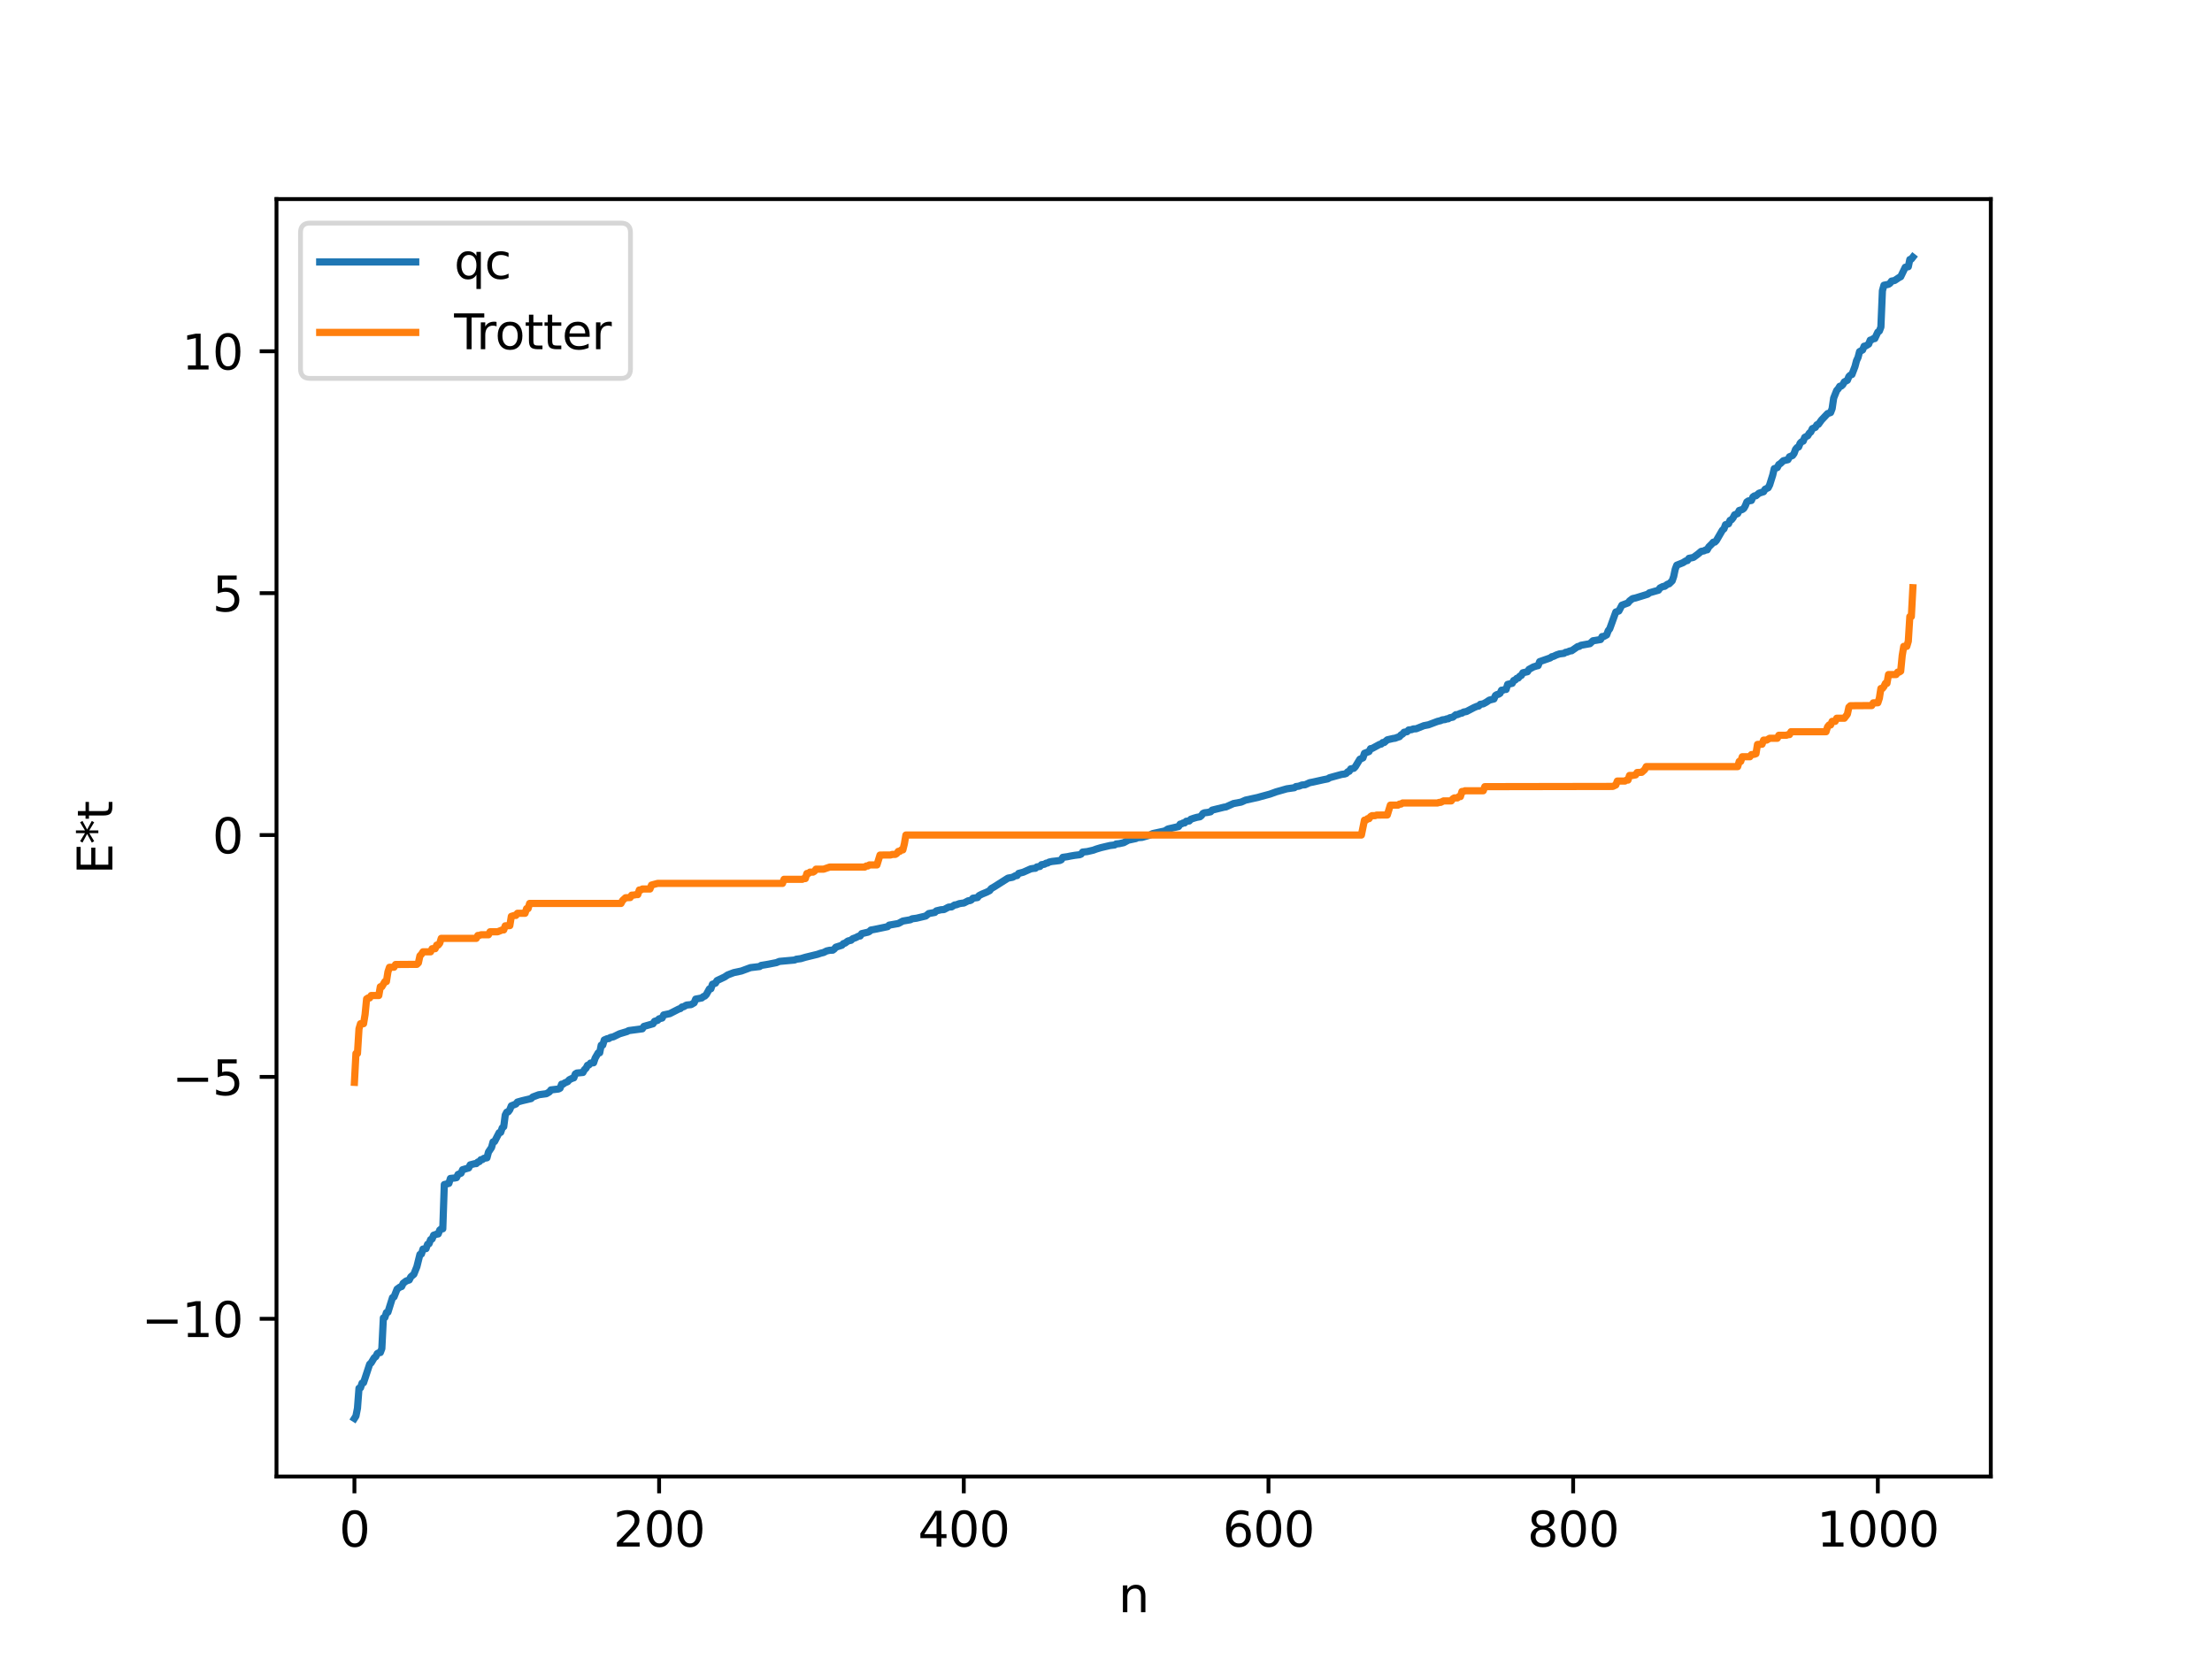 <?xml version="1.0" encoding="utf-8" standalone="no"?>
<!DOCTYPE svg PUBLIC "-//W3C//DTD SVG 1.1//EN"
  "http://www.w3.org/Graphics/SVG/1.1/DTD/svg11.dtd">
<svg xmlns:xlink="http://www.w3.org/1999/xlink" width="460.8pt" height="345.6pt" viewBox="0 0 460.8 345.6" xmlns="http://www.w3.org/2000/svg" version="1.1">
 <defs>
  <style type="text/css">*{stroke-linejoin: round; stroke-linecap: butt}</style>
 </defs>
 <g id="figure_1">
  <g id="patch_1">
   <path d="M 0 345.6 
L 460.8 345.6 
L 460.8 0 
L 0 0 
z
" style="fill: #ffffff"/>
  </g>
  <g id="axes_1">
   <g id="patch_2">
    <path d="M 57.6 307.584 
L 414.72 307.584 
L 414.72 41.472 
L 57.6 41.472 
z
" style="fill: #ffffff"/>
   </g>
   <g id="matplotlib.axis_1">
    <g id="xtick_1">
     <g id="line2d_1">
      <defs>
       <path id="m59d0d254b8" d="M 0 0 
L 0 3.5 
" style="stroke: #000000; stroke-width: 0.8"/>
      </defs>
      <g>
       <use xlink:href="#m59d0d254b8" x="73.833" y="307.584" style="stroke: #000000; stroke-width: 0.8"/>
      </g>
     </g>
     <g id="text_1">
      <!-- 0 -->
      <g transform="translate(70.651 322.182) scale(0.1 -0.1)">
       <defs>
        <path id="DejaVuSans-30" d="M 2034 4250 
Q 1547 4250 1301 3770 
Q 1056 3291 1056 2328 
Q 1056 1369 1301 889 
Q 1547 409 2034 409 
Q 2525 409 2770 889 
Q 3016 1369 3016 2328 
Q 3016 3291 2770 3770 
Q 2525 4250 2034 4250 
z
M 2034 4750 
Q 2819 4750 3233 4129 
Q 3647 3509 3647 2328 
Q 3647 1150 3233 529 
Q 2819 -91 2034 -91 
Q 1250 -91 836 529 
Q 422 1150 422 2328 
Q 422 3509 836 4129 
Q 1250 4750 2034 4750 
z
" transform="scale(0.016)"/>
       </defs>
       <use xlink:href="#DejaVuSans-30"/>
      </g>
     </g>
    </g>
    <g id="xtick_2">
     <g id="line2d_2">
      <g>
       <use xlink:href="#m59d0d254b8" x="137.304" y="307.584" style="stroke: #000000; stroke-width: 0.8"/>
      </g>
     </g>
     <g id="text_2">
      <!-- 200 -->
      <g transform="translate(127.76 322.182) scale(0.1 -0.1)">
       <defs>
        <path id="DejaVuSans-32" d="M 1228 531 
L 3431 531 
L 3431 0 
L 469 0 
L 469 531 
Q 828 903 1448 1529 
Q 2069 2156 2228 2338 
Q 2531 2678 2651 2914 
Q 2772 3150 2772 3378 
Q 2772 3750 2511 3984 
Q 2250 4219 1831 4219 
Q 1534 4219 1204 4116 
Q 875 4013 500 3803 
L 500 4441 
Q 881 4594 1212 4672 
Q 1544 4750 1819 4750 
Q 2544 4750 2975 4387 
Q 3406 4025 3406 3419 
Q 3406 3131 3298 2873 
Q 3191 2616 2906 2266 
Q 2828 2175 2409 1742 
Q 1991 1309 1228 531 
z
" transform="scale(0.016)"/>
       </defs>
       <use xlink:href="#DejaVuSans-32"/>
       <use xlink:href="#DejaVuSans-30" x="63.623"/>
       <use xlink:href="#DejaVuSans-30" x="127.246"/>
      </g>
     </g>
    </g>
    <g id="xtick_3">
     <g id="line2d_3">
      <g>
       <use xlink:href="#m59d0d254b8" x="200.775" y="307.584" style="stroke: #000000; stroke-width: 0.8"/>
      </g>
     </g>
     <g id="text_3">
      <!-- 400 -->
      <g transform="translate(191.231 322.182) scale(0.1 -0.1)">
       <defs>
        <path id="DejaVuSans-34" d="M 2419 4116 
L 825 1625 
L 2419 1625 
L 2419 4116 
z
M 2253 4666 
L 3047 4666 
L 3047 1625 
L 3713 1625 
L 3713 1100 
L 3047 1100 
L 3047 0 
L 2419 0 
L 2419 1100 
L 313 1100 
L 313 1709 
L 2253 4666 
z
" transform="scale(0.016)"/>
       </defs>
       <use xlink:href="#DejaVuSans-34"/>
       <use xlink:href="#DejaVuSans-30" x="63.623"/>
       <use xlink:href="#DejaVuSans-30" x="127.246"/>
      </g>
     </g>
    </g>
    <g id="xtick_4">
     <g id="line2d_4">
      <g>
       <use xlink:href="#m59d0d254b8" x="264.246" y="307.584" style="stroke: #000000; stroke-width: 0.8"/>
      </g>
     </g>
     <g id="text_4">
      <!-- 600 -->
      <g transform="translate(254.702 322.182) scale(0.1 -0.1)">
       <defs>
        <path id="DejaVuSans-36" d="M 2113 2584 
Q 1688 2584 1439 2293 
Q 1191 2003 1191 1497 
Q 1191 994 1439 701 
Q 1688 409 2113 409 
Q 2538 409 2786 701 
Q 3034 994 3034 1497 
Q 3034 2003 2786 2293 
Q 2538 2584 2113 2584 
z
M 3366 4563 
L 3366 3988 
Q 3128 4100 2886 4159 
Q 2644 4219 2406 4219 
Q 1781 4219 1451 3797 
Q 1122 3375 1075 2522 
Q 1259 2794 1537 2939 
Q 1816 3084 2150 3084 
Q 2853 3084 3261 2657 
Q 3669 2231 3669 1497 
Q 3669 778 3244 343 
Q 2819 -91 2113 -91 
Q 1303 -91 875 529 
Q 447 1150 447 2328 
Q 447 3434 972 4092 
Q 1497 4750 2381 4750 
Q 2619 4750 2861 4703 
Q 3103 4656 3366 4563 
z
" transform="scale(0.016)"/>
       </defs>
       <use xlink:href="#DejaVuSans-36"/>
       <use xlink:href="#DejaVuSans-30" x="63.623"/>
       <use xlink:href="#DejaVuSans-30" x="127.246"/>
      </g>
     </g>
    </g>
    <g id="xtick_5">
     <g id="line2d_5">
      <g>
       <use xlink:href="#m59d0d254b8" x="327.717" y="307.584" style="stroke: #000000; stroke-width: 0.8"/>
      </g>
     </g>
     <g id="text_5">
      <!-- 800 -->
      <g transform="translate(318.173 322.182) scale(0.1 -0.1)">
       <defs>
        <path id="DejaVuSans-38" d="M 2034 2216 
Q 1584 2216 1326 1975 
Q 1069 1734 1069 1313 
Q 1069 891 1326 650 
Q 1584 409 2034 409 
Q 2484 409 2743 651 
Q 3003 894 3003 1313 
Q 3003 1734 2745 1975 
Q 2488 2216 2034 2216 
z
M 1403 2484 
Q 997 2584 770 2862 
Q 544 3141 544 3541 
Q 544 4100 942 4425 
Q 1341 4750 2034 4750 
Q 2731 4750 3128 4425 
Q 3525 4100 3525 3541 
Q 3525 3141 3298 2862 
Q 3072 2584 2669 2484 
Q 3125 2378 3379 2068 
Q 3634 1759 3634 1313 
Q 3634 634 3220 271 
Q 2806 -91 2034 -91 
Q 1263 -91 848 271 
Q 434 634 434 1313 
Q 434 1759 690 2068 
Q 947 2378 1403 2484 
z
M 1172 3481 
Q 1172 3119 1398 2916 
Q 1625 2713 2034 2713 
Q 2441 2713 2670 2916 
Q 2900 3119 2900 3481 
Q 2900 3844 2670 4047 
Q 2441 4250 2034 4250 
Q 1625 4250 1398 4047 
Q 1172 3844 1172 3481 
z
" transform="scale(0.016)"/>
       </defs>
       <use xlink:href="#DejaVuSans-38"/>
       <use xlink:href="#DejaVuSans-30" x="63.623"/>
       <use xlink:href="#DejaVuSans-30" x="127.246"/>
      </g>
     </g>
    </g>
    <g id="xtick_6">
     <g id="line2d_6">
      <g>
       <use xlink:href="#m59d0d254b8" x="391.188" y="307.584" style="stroke: #000000; stroke-width: 0.8"/>
      </g>
     </g>
     <g id="text_6">
      <!-- 1000 -->
      <g transform="translate(378.463 322.182) scale(0.1 -0.1)">
       <defs>
        <path id="DejaVuSans-31" d="M 794 531 
L 1825 531 
L 1825 4091 
L 703 3866 
L 703 4441 
L 1819 4666 
L 2450 4666 
L 2450 531 
L 3481 531 
L 3481 0 
L 794 0 
L 794 531 
z
" transform="scale(0.016)"/>
       </defs>
       <use xlink:href="#DejaVuSans-31"/>
       <use xlink:href="#DejaVuSans-30" x="63.623"/>
       <use xlink:href="#DejaVuSans-30" x="127.246"/>
       <use xlink:href="#DejaVuSans-30" x="190.869"/>
      </g>
     </g>
    </g>
    <g id="text_7">
     <!-- n -->
     <g transform="translate(232.991 335.861) scale(0.1 -0.1)">
      <defs>
       <path id="DejaVuSans-6e" d="M 3513 2113 
L 3513 0 
L 2938 0 
L 2938 2094 
Q 2938 2591 2744 2837 
Q 2550 3084 2163 3084 
Q 1697 3084 1428 2787 
Q 1159 2491 1159 1978 
L 1159 0 
L 581 0 
L 581 3500 
L 1159 3500 
L 1159 2956 
Q 1366 3272 1645 3428 
Q 1925 3584 2291 3584 
Q 2894 3584 3203 3211 
Q 3513 2838 3513 2113 
z
" transform="scale(0.016)"/>
      </defs>
      <use xlink:href="#DejaVuSans-6e"/>
     </g>
    </g>
   </g>
   <g id="matplotlib.axis_2">
    <g id="ytick_1">
     <g id="line2d_7">
      <defs>
       <path id="ma43fb45ffb" d="M 0 0 
L -3.5 0 
" style="stroke: #000000; stroke-width: 0.8"/>
      </defs>
      <g>
       <use xlink:href="#ma43fb45ffb" x="57.6" y="274.729" style="stroke: #000000; stroke-width: 0.8"/>
      </g>
     </g>
     <g id="text_8">
      <!-- −10 -->
      <g transform="translate(29.495 278.528) scale(0.1 -0.1)">
       <defs>
        <path id="DejaVuSans-2212" d="M 678 2272 
L 4684 2272 
L 4684 1741 
L 678 1741 
L 678 2272 
z
" transform="scale(0.016)"/>
       </defs>
       <use xlink:href="#DejaVuSans-2212"/>
       <use xlink:href="#DejaVuSans-31" x="83.789"/>
       <use xlink:href="#DejaVuSans-30" x="147.412"/>
      </g>
     </g>
    </g>
    <g id="ytick_2">
     <g id="line2d_8">
      <g>
       <use xlink:href="#ma43fb45ffb" x="57.6" y="224.34" style="stroke: #000000; stroke-width: 0.8"/>
      </g>
     </g>
     <g id="text_9">
      <!-- −5 -->
      <g transform="translate(35.858 228.14) scale(0.1 -0.1)">
       <defs>
        <path id="DejaVuSans-35" d="M 691 4666 
L 3169 4666 
L 3169 4134 
L 1269 4134 
L 1269 2991 
Q 1406 3038 1543 3061 
Q 1681 3084 1819 3084 
Q 2600 3084 3056 2656 
Q 3513 2228 3513 1497 
Q 3513 744 3044 326 
Q 2575 -91 1722 -91 
Q 1428 -91 1123 -41 
Q 819 9 494 109 
L 494 744 
Q 775 591 1075 516 
Q 1375 441 1709 441 
Q 2250 441 2565 725 
Q 2881 1009 2881 1497 
Q 2881 1984 2565 2268 
Q 2250 2553 1709 2553 
Q 1456 2553 1204 2497 
Q 953 2441 691 2322 
L 691 4666 
z
" transform="scale(0.016)"/>
       </defs>
       <use xlink:href="#DejaVuSans-2212"/>
       <use xlink:href="#DejaVuSans-35" x="83.789"/>
      </g>
     </g>
    </g>
    <g id="ytick_3">
     <g id="line2d_9">
      <g>
       <use xlink:href="#ma43fb45ffb" x="57.6" y="173.952" style="stroke: #000000; stroke-width: 0.8"/>
      </g>
     </g>
     <g id="text_10">
      <!-- 0 -->
      <g transform="translate(44.237 177.751) scale(0.1 -0.1)">
       <use xlink:href="#DejaVuSans-30"/>
      </g>
     </g>
    </g>
    <g id="ytick_4">
     <g id="line2d_10">
      <g>
       <use xlink:href="#ma43fb45ffb" x="57.6" y="123.564" style="stroke: #000000; stroke-width: 0.8"/>
      </g>
     </g>
     <g id="text_11">
      <!-- 5 -->
      <g transform="translate(44.237 127.363) scale(0.1 -0.1)">
       <use xlink:href="#DejaVuSans-35"/>
      </g>
     </g>
    </g>
    <g id="ytick_5">
     <g id="line2d_11">
      <g>
       <use xlink:href="#ma43fb45ffb" x="57.6" y="73.176" style="stroke: #000000; stroke-width: 0.8"/>
      </g>
     </g>
     <g id="text_12">
      <!-- 10 -->
      <g transform="translate(37.875 76.975) scale(0.1 -0.1)">
       <use xlink:href="#DejaVuSans-31"/>
       <use xlink:href="#DejaVuSans-30" x="63.623"/>
      </g>
     </g>
    </g>
    <g id="text_13">
     <!-- E*t -->
     <g transform="translate(23.416 182.148) rotate(-90) scale(0.1 -0.1)">
      <defs>
       <path id="DejaVuSans-45" d="M 628 4666 
L 3578 4666 
L 3578 4134 
L 1259 4134 
L 1259 2753 
L 3481 2753 
L 3481 2222 
L 1259 2222 
L 1259 531 
L 3634 531 
L 3634 0 
L 628 0 
L 628 4666 
z
" transform="scale(0.016)"/>
       <path id="DejaVuSans-2a" d="M 3009 3897 
L 1888 3291 
L 3009 2681 
L 2828 2375 
L 1778 3009 
L 1778 1831 
L 1422 1831 
L 1422 3009 
L 372 2375 
L 191 2681 
L 1313 3291 
L 191 3897 
L 372 4206 
L 1422 3572 
L 1422 4750 
L 1778 4750 
L 1778 3572 
L 2828 4206 
L 3009 3897 
z
" transform="scale(0.016)"/>
       <path id="DejaVuSans-74" d="M 1172 4494 
L 1172 3500 
L 2356 3500 
L 2356 3053 
L 1172 3053 
L 1172 1153 
Q 1172 725 1289 603 
Q 1406 481 1766 481 
L 2356 481 
L 2356 0 
L 1766 0 
Q 1100 0 847 248 
Q 594 497 594 1153 
L 594 3053 
L 172 3053 
L 172 3500 
L 594 3500 
L 594 4494 
L 1172 4494 
z
" transform="scale(0.016)"/>
      </defs>
      <use xlink:href="#DejaVuSans-45"/>
      <use xlink:href="#DejaVuSans-2a" x="63.184"/>
      <use xlink:href="#DejaVuSans-74" x="113.184"/>
     </g>
    </g>
   </g>
   <g id="line2d_12">
    <path d="M 73.833 295.488 
L 74.15 294.99 
L 74.467 293.373 
L 74.785 289.194 
L 75.102 289.107 
L 75.42 288.127 
L 75.737 288.039 
L 77.006 284.189 
L 77.324 283.905 
L 77.958 282.844 
L 78.276 282.623 
L 78.593 281.981 
L 78.91 281.798 
L 79.228 281.76 
L 79.545 280.934 
L 79.862 274.537 
L 80.18 274.45 
L 80.497 273.441 
L 80.815 273.354 
L 81.767 270.315 
L 82.084 270.165 
L 82.719 268.547 
L 83.353 268.094 
L 83.671 268.007 
L 83.988 267.332 
L 84.623 266.85 
L 85.258 266.637 
L 85.575 265.988 
L 86.21 265.456 
L 86.844 263.872 
L 87.479 261.321 
L 87.796 261.234 
L 88.114 260.203 
L 88.748 260.116 
L 89.066 259.215 
L 89.383 259.08 
L 89.7 258.237 
L 90.018 258.097 
L 90.335 257.314 
L 90.97 257.099 
L 91.287 257.056 
L 91.605 256.247 
L 91.922 255.989 
L 92.239 255.982 
L 92.557 246.763 
L 93.509 246.525 
L 93.826 245.491 
L 94.778 245.392 
L 95.096 245.325 
L 95.413 244.657 
L 96.048 244.395 
L 96.365 243.671 
L 97.634 243.306 
L 97.952 242.658 
L 98.904 242.41 
L 99.221 242.399 
L 99.539 242.071 
L 99.856 241.984 
L 100.173 241.587 
L 100.491 241.562 
L 100.808 241.303 
L 101.443 241.191 
L 101.76 239.987 
L 102.395 239.048 
L 102.712 237.872 
L 103.029 237.804 
L 103.981 235.957 
L 104.299 235.894 
L 104.616 234.972 
L 104.934 234.713 
L 105.251 232.277 
L 105.568 231.685 
L 105.886 231.598 
L 106.203 231.159 
L 106.52 230.367 
L 107.472 229.985 
L 107.79 229.579 
L 108.742 229.306 
L 110.646 228.856 
L 110.963 228.53 
L 112.233 228.055 
L 113.82 227.838 
L 114.454 227.463 
L 114.772 227.048 
L 116.358 226.86 
L 116.676 226.69 
L 116.993 225.851 
L 117.31 225.842 
L 117.628 225.596 
L 118.262 225.323 
L 118.58 224.938 
L 119.215 224.628 
L 119.532 224.54 
L 119.849 223.727 
L 120.167 223.534 
L 121.436 223.417 
L 121.753 222.823 
L 122.071 222.551 
L 122.388 221.921 
L 122.705 221.833 
L 123.023 221.452 
L 123.658 221.394 
L 123.975 220.436 
L 124.61 219.337 
L 124.927 219.313 
L 125.244 217.723 
L 125.562 217.717 
L 125.879 216.645 
L 126.514 216.369 
L 126.831 216.354 
L 127.148 216.126 
L 127.783 215.985 
L 129.053 215.363 
L 130.639 214.884 
L 130.957 214.696 
L 133.813 214.319 
L 134.13 213.816 
L 136.034 213.273 
L 136.352 212.762 
L 136.986 212.562 
L 137.304 212.238 
L 137.939 212.076 
L 138.256 211.427 
L 139.525 211.16 
L 141.429 210.188 
L 141.747 210.101 
L 142.064 209.771 
L 142.381 209.735 
L 143.016 209.372 
L 143.968 209.279 
L 144.603 208.905 
L 144.92 208.134 
L 146.19 207.893 
L 146.507 207.616 
L 146.824 207.5 
L 147.142 207.171 
L 147.777 206.013 
L 148.094 205.982 
L 148.411 205.039 
L 149.046 204.815 
L 149.363 204.276 
L 150.95 203.523 
L 151.585 203.099 
L 152.854 202.615 
L 154.441 202.278 
L 156.345 201.574 
L 158.249 201.348 
L 158.567 201.113 
L 159.519 200.958 
L 160.153 200.847 
L 161.74 200.532 
L 162.375 200.276 
L 165.548 199.987 
L 165.866 199.828 
L 166.818 199.702 
L 167.77 199.418 
L 170.309 198.797 
L 170.943 198.575 
L 171.578 198.417 
L 172.213 198.098 
L 172.848 197.958 
L 173.482 197.934 
L 173.8 197.696 
L 174.117 197.316 
L 175.386 196.909 
L 175.704 196.562 
L 176.021 196.488 
L 176.656 196.016 
L 177.291 195.876 
L 177.608 195.563 
L 178.243 195.336 
L 178.877 195.012 
L 179.195 194.981 
L 179.512 194.489 
L 180.781 194.198 
L 181.099 194.057 
L 181.416 193.747 
L 182.686 193.507 
L 184.907 193.04 
L 185.224 192.723 
L 187.129 192.386 
L 188.081 191.871 
L 189.667 191.601 
L 189.985 191.406 
L 190.937 191.28 
L 191.572 191.126 
L 192.841 190.825 
L 193.476 190.31 
L 194.745 190.076 
L 195.062 189.75 
L 196.015 189.52 
L 196.649 189.477 
L 197.601 188.968 
L 198.236 188.921 
L 198.871 188.518 
L 199.188 188.494 
L 199.823 188.252 
L 200.458 188.147 
L 200.775 188.126 
L 201.727 187.634 
L 202.044 187.619 
L 202.362 187.472 
L 202.679 187.116 
L 203.631 186.98 
L 203.948 186.571 
L 204.583 186.249 
L 205.535 185.857 
L 206.17 185.528 
L 206.487 185.106 
L 207.122 184.742 
L 209.978 182.931 
L 210.93 182.755 
L 211.565 182.41 
L 211.882 182.397 
L 212.2 181.948 
L 213.152 181.701 
L 214.739 180.995 
L 215.373 180.891 
L 215.691 180.878 
L 216.008 180.591 
L 216.643 180.497 
L 216.96 180.132 
L 217.595 180.033 
L 217.912 179.818 
L 218.229 179.786 
L 218.547 179.585 
L 219.181 179.452 
L 219.816 179.382 
L 220.768 179.259 
L 221.086 179.11 
L 221.403 178.598 
L 222.355 178.465 
L 222.99 178.333 
L 223.942 178.173 
L 224.894 178.057 
L 225.211 177.931 
L 225.529 177.503 
L 226.481 177.401 
L 227.75 177.108 
L 228.385 176.871 
L 229.337 176.584 
L 231.241 176.135 
L 232.193 176.022 
L 232.51 175.818 
L 233.145 175.751 
L 233.78 175.614 
L 234.097 175.542 
L 235.049 175.022 
L 236.636 174.684 
L 236.953 174.509 
L 237.905 174.442 
L 239.492 173.984 
L 240.127 173.649 
L 242.666 173.1 
L 243.3 172.695 
L 245.522 172.181 
L 245.839 171.682 
L 246.157 171.624 
L 246.474 171.434 
L 246.791 171.428 
L 247.109 171.083 
L 247.743 171.024 
L 248.061 170.668 
L 248.696 170.448 
L 249.33 170.265 
L 249.965 170.152 
L 250.282 169.898 
L 250.6 169.458 
L 250.917 169.32 
L 251.552 169.247 
L 252.186 169.114 
L 252.504 168.766 
L 255.043 168.139 
L 255.36 168.108 
L 256.947 167.396 
L 258.534 167.097 
L 259.486 166.674 
L 262.024 166.123 
L 262.659 165.939 
L 264.563 165.423 
L 265.833 164.96 
L 268.054 164.326 
L 269.641 164.099 
L 269.958 163.86 
L 270.593 163.773 
L 271.228 163.528 
L 271.862 163.487 
L 272.815 163.051 
L 273.449 162.931 
L 275.671 162.436 
L 276.623 162.247 
L 276.94 162.026 
L 277.575 161.845 
L 279.479 161.325 
L 280.114 161.239 
L 280.431 161.128 
L 280.748 160.787 
L 281.066 160.68 
L 281.383 160.174 
L 282.018 160.053 
L 282.335 159.725 
L 283.287 158.159 
L 283.922 157.884 
L 284.239 156.929 
L 285.191 156.56 
L 285.509 155.957 
L 285.826 155.924 
L 287.413 155.061 
L 287.73 155.008 
L 288.048 154.682 
L 288.365 154.675 
L 289 154.119 
L 290.269 153.825 
L 290.586 153.793 
L 291.221 153.558 
L 291.539 153.462 
L 291.856 153.09 
L 292.173 152.926 
L 292.491 152.54 
L 293.125 152.425 
L 293.443 152.066 
L 294.077 152.001 
L 294.395 151.853 
L 295.029 151.814 
L 296.616 151.175 
L 297.568 150.992 
L 299.472 150.275 
L 300.107 150.125 
L 300.424 149.967 
L 301.059 149.89 
L 301.377 149.749 
L 301.694 149.741 
L 302.011 149.523 
L 302.646 149.401 
L 303.281 148.881 
L 303.598 148.879 
L 304.233 148.603 
L 304.55 148.557 
L 304.867 148.34 
L 305.502 148.22 
L 307.089 147.388 
L 307.724 147.125 
L 308.041 147.085 
L 308.358 146.729 
L 308.993 146.622 
L 309.628 146.276 
L 310.262 145.846 
L 311.215 145.606 
L 311.532 144.883 
L 311.849 144.685 
L 312.167 144.632 
L 312.484 144.426 
L 312.801 143.778 
L 313.119 143.769 
L 313.436 143.629 
L 313.753 143.622 
L 314.071 142.568 
L 315.023 142.348 
L 315.34 141.758 
L 315.658 141.653 
L 315.975 141.307 
L 316.292 141.247 
L 316.61 140.846 
L 316.927 140.702 
L 317.244 140.148 
L 318.196 139.935 
L 318.514 139.442 
L 319.466 138.926 
L 320.1 138.73 
L 320.418 138.661 
L 320.735 137.831 
L 322.957 137.053 
L 323.274 136.804 
L 323.591 136.744 
L 324.226 136.44 
L 324.861 136.223 
L 325.813 136.103 
L 326.13 135.892 
L 326.448 135.847 
L 327.082 135.596 
L 327.4 135.565 
L 328.669 134.69 
L 328.986 134.657 
L 329.304 134.43 
L 331.208 134.089 
L 331.843 133.486 
L 332.477 133.391 
L 333.429 133.225 
L 333.747 132.606 
L 334.064 132.605 
L 334.699 132.262 
L 335.016 131.399 
L 335.334 130.993 
L 336.603 127.492 
L 337.238 127.282 
L 337.872 126.072 
L 339.142 125.6 
L 339.459 125.19 
L 340.094 124.702 
L 340.729 124.564 
L 343.267 123.779 
L 343.585 123.496 
L 345.489 122.951 
L 345.806 122.482 
L 346.441 122.165 
L 346.758 122.146 
L 347.393 121.691 
L 347.71 121.618 
L 348.345 121.001 
L 348.662 120.078 
L 348.98 118.577 
L 349.297 117.741 
L 350.567 117.233 
L 351.201 116.835 
L 351.519 116.777 
L 351.836 116.311 
L 352.471 116.186 
L 352.788 116.109 
L 353.74 115.405 
L 354.375 114.867 
L 355.01 114.747 
L 355.327 114.549 
L 355.644 114.542 
L 355.962 113.944 
L 356.596 113.317 
L 356.914 112.946 
L 357.231 112.929 
L 357.548 112.609 
L 358.818 110.423 
L 359.135 110.166 
L 359.453 109.303 
L 360.087 109.116 
L 360.405 108.395 
L 360.722 108.252 
L 361.039 107.851 
L 361.357 107.241 
L 361.991 106.987 
L 362.309 106.342 
L 362.943 106.145 
L 363.261 105.918 
L 363.578 105.366 
L 363.896 104.574 
L 364.213 104.353 
L 364.848 104.255 
L 365.165 103.527 
L 365.482 103.303 
L 365.8 103.278 
L 366.434 102.74 
L 367.386 102.439 
L 367.704 101.914 
L 368.339 101.617 
L 368.656 100.998 
L 369.291 98.972 
L 369.608 97.628 
L 370.243 97.407 
L 370.56 96.772 
L 370.877 96.581 
L 371.512 95.977 
L 372.464 95.761 
L 372.781 95.151 
L 373.416 94.897 
L 373.734 94.467 
L 374.051 93.603 
L 374.368 93.229 
L 374.686 93.11 
L 375.003 92.324 
L 375.32 92.014 
L 375.638 91.895 
L 375.955 91.108 
L 376.59 90.77 
L 376.907 90.236 
L 377.224 89.983 
L 377.542 89.298 
L 378.177 89.021 
L 378.494 88.486 
L 378.811 88.391 
L 379.446 87.509 
L 380.715 86.164 
L 381.35 85.942 
L 381.667 85.118 
L 381.985 82.926 
L 382.62 81.331 
L 382.937 80.995 
L 383.254 80.467 
L 383.572 80.42 
L 383.889 80.131 
L 384.206 79.556 
L 384.841 79.22 
L 385.158 78.433 
L 385.476 78.135 
L 385.793 78.016 
L 386.428 76.345 
L 386.745 75.141 
L 387.062 74.462 
L 387.38 73.246 
L 388.015 72.896 
L 388.332 72.12 
L 388.649 72.071 
L 389.284 71.681 
L 389.601 70.855 
L 389.919 70.776 
L 390.236 70.555 
L 390.553 70.529 
L 391.188 69.184 
L 391.505 68.963 
L 391.823 68.138 
L 392.14 60.57 
L 392.458 59.42 
L 393.41 59.226 
L 393.727 59.005 
L 394.044 58.557 
L 394.679 58.437 
L 395.631 57.801 
L 395.948 57.65 
L 396.9 55.674 
L 397.535 55.563 
L 397.853 54.057 
L 398.17 53.97 
L 398.487 53.568 
L 398.487 53.568 
" clip-path="url(#p5308765778)" style="fill: none; stroke: #1f77b4; stroke-width: 1.5; stroke-linecap: square"/>
   </g>
   <g id="line2d_13">
    <path d="M 73.833 225.473 
L 74.15 219.461 
L 74.467 219.461 
L 74.785 214.322 
L 75.102 213.255 
L 75.737 213.255 
L 76.054 211.332 
L 76.372 208.086 
L 76.689 207.887 
L 77.006 207.887 
L 77.324 207.385 
L 78.91 207.385 
L 79.228 205.553 
L 79.545 205.553 
L 80.18 204.481 
L 80.497 204.481 
L 80.815 202.456 
L 81.132 201.503 
L 82.084 201.487 
L 82.401 200.922 
L 86.844 200.89 
L 87.162 200.581 
L 87.479 199.114 
L 87.796 198.79 
L 88.114 198.282 
L 89.7 198.282 
L 90.018 197.633 
L 90.653 197.633 
L 90.97 196.879 
L 91.287 196.879 
L 91.605 196.486 
L 91.922 195.476 
L 99.221 195.476 
L 99.539 194.874 
L 99.856 194.874 
L 100.173 194.731 
L 101.76 194.731 
L 102.077 194.108 
L 103.664 194.108 
L 104.616 193.723 
L 104.934 193.723 
L 105.251 192.868 
L 106.203 192.825 
L 106.52 190.894 
L 107.155 190.703 
L 107.472 190.703 
L 107.79 190.258 
L 109.377 190.258 
L 109.694 189.282 
L 110.011 189.282 
L 110.329 188.204 
L 129.37 188.204 
L 129.687 187.592 
L 130.322 187.015 
L 131.274 186.979 
L 131.591 186.477 
L 131.909 186.477 
L 132.543 186.363 
L 132.861 186.363 
L 133.178 185.398 
L 133.496 185.398 
L 133.813 185.196 
L 135.4 185.196 
L 135.717 184.373 
L 136.986 184.03 
L 163.01 184.03 
L 163.327 183.176 
L 167.135 183.176 
L 167.453 183.02 
L 167.77 183.02 
L 168.087 181.963 
L 168.405 181.963 
L 168.722 181.681 
L 169.357 181.681 
L 169.674 181.499 
L 169.991 181.063 
L 171.578 181.063 
L 172.848 180.625 
L 180.147 180.625 
L 180.464 180.401 
L 180.781 180.401 
L 181.099 180.181 
L 182.686 180.181 
L 183.32 178.126 
L 185.542 178.108 
L 185.859 177.989 
L 186.494 177.989 
L 186.811 177.809 
L 187.129 177.357 
L 187.446 177.357 
L 187.763 177.051 
L 188.081 177.051 
L 188.398 175.774 
L 188.715 173.952 
L 283.605 173.952 
L 284.239 170.853 
L 284.557 170.853 
L 284.874 170.548 
L 285.191 170.548 
L 285.509 170.096 
L 285.826 169.916 
L 286.461 169.916 
L 286.778 169.796 
L 289 169.778 
L 289.634 167.724 
L 291.221 167.724 
L 291.539 167.504 
L 291.856 167.504 
L 292.173 167.279 
L 299.472 167.279 
L 299.79 167.149 
L 300.107 167.149 
L 300.742 166.841 
L 302.329 166.841 
L 302.646 166.405 
L 302.963 166.223 
L 303.598 166.223 
L 303.915 165.941 
L 304.233 165.941 
L 304.55 164.885 
L 304.867 164.885 
L 305.185 164.728 
L 308.993 164.728 
L 309.31 163.875 
L 335.968 163.828 
L 336.603 163.531 
L 336.92 162.708 
L 338.507 162.708 
L 338.824 162.506 
L 339.142 162.506 
L 339.459 161.542 
L 340.094 161.542 
L 340.729 161.427 
L 341.046 160.926 
L 341.998 160.889 
L 342.633 160.313 
L 342.95 159.7 
L 361.991 159.7 
L 362.309 158.622 
L 362.626 158.622 
L 362.943 157.646 
L 364.53 157.646 
L 364.848 157.202 
L 365.482 157.125 
L 365.8 157.011 
L 366.117 155.08 
L 367.069 155.037 
L 367.386 154.181 
L 368.021 154.181 
L 368.656 153.797 
L 370.243 153.797 
L 370.56 153.173 
L 372.147 153.173 
L 372.464 153.031 
L 372.781 153.031 
L 373.099 152.429 
L 380.398 152.429 
L 380.715 151.418 
L 381.033 151.026 
L 381.35 151.026 
L 381.667 150.272 
L 382.302 150.272 
L 382.62 149.623 
L 384.206 149.623 
L 384.841 148.79 
L 385.158 147.323 
L 385.476 147.014 
L 389.919 146.982 
L 390.236 146.418 
L 391.188 146.402 
L 391.505 145.448 
L 391.823 143.423 
L 392.14 143.423 
L 392.458 143.014 
L 392.775 142.351 
L 393.092 142.351 
L 393.41 140.52 
L 394.996 140.52 
L 395.314 140.017 
L 395.631 140.017 
L 395.948 139.818 
L 396.266 136.572 
L 396.583 134.65 
L 397.218 134.65 
L 397.535 133.582 
L 397.853 128.443 
L 398.17 128.443 
L 398.487 122.431 
L 398.487 122.431 
" clip-path="url(#p5308765778)" style="fill: none; stroke: #ff7f0e; stroke-width: 1.5; stroke-linecap: square"/>
   </g>
   <g id="patch_3">
    <path d="M 57.6 307.584 
L 57.6 41.472 
" style="fill: none; stroke: #000000; stroke-width: 0.8; stroke-linejoin: miter; stroke-linecap: square"/>
   </g>
   <g id="patch_4">
    <path d="M 414.72 307.584 
L 414.72 41.472 
" style="fill: none; stroke: #000000; stroke-width: 0.8; stroke-linejoin: miter; stroke-linecap: square"/>
   </g>
   <g id="patch_5">
    <path d="M 57.6 307.584 
L 414.72 307.584 
" style="fill: none; stroke: #000000; stroke-width: 0.8; stroke-linejoin: miter; stroke-linecap: square"/>
   </g>
   <g id="patch_6">
    <path d="M 57.6 41.472 
L 414.72 41.472 
" style="fill: none; stroke: #000000; stroke-width: 0.8; stroke-linejoin: miter; stroke-linecap: square"/>
   </g>
   <g id="legend_1">
    <g id="patch_7">
     <path d="M 64.6 78.828 
L 129.342 78.828 
Q 131.342 78.828 131.342 76.828 
L 131.342 48.472 
Q 131.342 46.472 129.342 46.472 
L 64.6 46.472 
Q 62.6 46.472 62.6 48.472 
L 62.6 76.828 
Q 62.6 78.828 64.6 78.828 
z
" style="fill: #ffffff; opacity: 0.8; stroke: #cccccc; stroke-linejoin: miter"/>
    </g>
    <g id="line2d_14">
     <path d="M 66.6 54.57 
L 76.6 54.57 
L 86.6 54.57 
" style="fill: none; stroke: #1f77b4; stroke-width: 1.5; stroke-linecap: square"/>
    </g>
    <g id="text_14">
     <!-- qc -->
     <g transform="translate(94.6 58.07) scale(0.1 -0.1)">
      <defs>
       <path id="DejaVuSans-71" d="M 947 1747 
Q 947 1113 1208 752 
Q 1469 391 1925 391 
Q 2381 391 2643 752 
Q 2906 1113 2906 1747 
Q 2906 2381 2643 2742 
Q 2381 3103 1925 3103 
Q 1469 3103 1208 2742 
Q 947 2381 947 1747 
z
M 2906 525 
Q 2725 213 2448 61 
Q 2172 -91 1784 -91 
Q 1150 -91 751 415 
Q 353 922 353 1747 
Q 353 2572 751 3078 
Q 1150 3584 1784 3584 
Q 2172 3584 2448 3432 
Q 2725 3281 2906 2969 
L 2906 3500 
L 3481 3500 
L 3481 -1331 
L 2906 -1331 
L 2906 525 
z
" transform="scale(0.016)"/>
       <path id="DejaVuSans-63" d="M 3122 3366 
L 3122 2828 
Q 2878 2963 2633 3030 
Q 2388 3097 2138 3097 
Q 1578 3097 1268 2742 
Q 959 2388 959 1747 
Q 959 1106 1268 751 
Q 1578 397 2138 397 
Q 2388 397 2633 464 
Q 2878 531 3122 666 
L 3122 134 
Q 2881 22 2623 -34 
Q 2366 -91 2075 -91 
Q 1284 -91 818 406 
Q 353 903 353 1747 
Q 353 2603 823 3093 
Q 1294 3584 2113 3584 
Q 2378 3584 2631 3529 
Q 2884 3475 3122 3366 
z
" transform="scale(0.016)"/>
      </defs>
      <use xlink:href="#DejaVuSans-71"/>
      <use xlink:href="#DejaVuSans-63" x="63.477"/>
     </g>
    </g>
    <g id="line2d_15">
     <path d="M 66.6 69.249 
L 76.6 69.249 
L 86.6 69.249 
" style="fill: none; stroke: #ff7f0e; stroke-width: 1.5; stroke-linecap: square"/>
    </g>
    <g id="text_15">
     <!-- Trotter -->
     <g transform="translate(94.6 72.749) scale(0.1 -0.1)">
      <defs>
       <path id="DejaVuSans-54" d="M -19 4666 
L 3928 4666 
L 3928 4134 
L 2272 4134 
L 2272 0 
L 1638 0 
L 1638 4134 
L -19 4134 
L -19 4666 
z
" transform="scale(0.016)"/>
       <path id="DejaVuSans-72" d="M 2631 2963 
Q 2534 3019 2420 3045 
Q 2306 3072 2169 3072 
Q 1681 3072 1420 2755 
Q 1159 2438 1159 1844 
L 1159 0 
L 581 0 
L 581 3500 
L 1159 3500 
L 1159 2956 
Q 1341 3275 1631 3429 
Q 1922 3584 2338 3584 
Q 2397 3584 2469 3576 
Q 2541 3569 2628 3553 
L 2631 2963 
z
" transform="scale(0.016)"/>
       <path id="DejaVuSans-6f" d="M 1959 3097 
Q 1497 3097 1228 2736 
Q 959 2375 959 1747 
Q 959 1119 1226 758 
Q 1494 397 1959 397 
Q 2419 397 2687 759 
Q 2956 1122 2956 1747 
Q 2956 2369 2687 2733 
Q 2419 3097 1959 3097 
z
M 1959 3584 
Q 2709 3584 3137 3096 
Q 3566 2609 3566 1747 
Q 3566 888 3137 398 
Q 2709 -91 1959 -91 
Q 1206 -91 779 398 
Q 353 888 353 1747 
Q 353 2609 779 3096 
Q 1206 3584 1959 3584 
z
" transform="scale(0.016)"/>
       <path id="DejaVuSans-65" d="M 3597 1894 
L 3597 1613 
L 953 1613 
Q 991 1019 1311 708 
Q 1631 397 2203 397 
Q 2534 397 2845 478 
Q 3156 559 3463 722 
L 3463 178 
Q 3153 47 2828 -22 
Q 2503 -91 2169 -91 
Q 1331 -91 842 396 
Q 353 884 353 1716 
Q 353 2575 817 3079 
Q 1281 3584 2069 3584 
Q 2775 3584 3186 3129 
Q 3597 2675 3597 1894 
z
M 3022 2063 
Q 3016 2534 2758 2815 
Q 2500 3097 2075 3097 
Q 1594 3097 1305 2825 
Q 1016 2553 972 2059 
L 3022 2063 
z
" transform="scale(0.016)"/>
      </defs>
      <use xlink:href="#DejaVuSans-54"/>
      <use xlink:href="#DejaVuSans-72" x="46.334"/>
      <use xlink:href="#DejaVuSans-6f" x="85.197"/>
      <use xlink:href="#DejaVuSans-74" x="146.379"/>
      <use xlink:href="#DejaVuSans-74" x="185.588"/>
      <use xlink:href="#DejaVuSans-65" x="224.797"/>
      <use xlink:href="#DejaVuSans-72" x="286.32"/>
     </g>
    </g>
   </g>
  </g>
 </g>
 <defs>
  <clipPath id="p5308765778">
   <rect x="57.6" y="41.472" width="357.12" height="266.112"/>
  </clipPath>
 </defs>
</svg>
